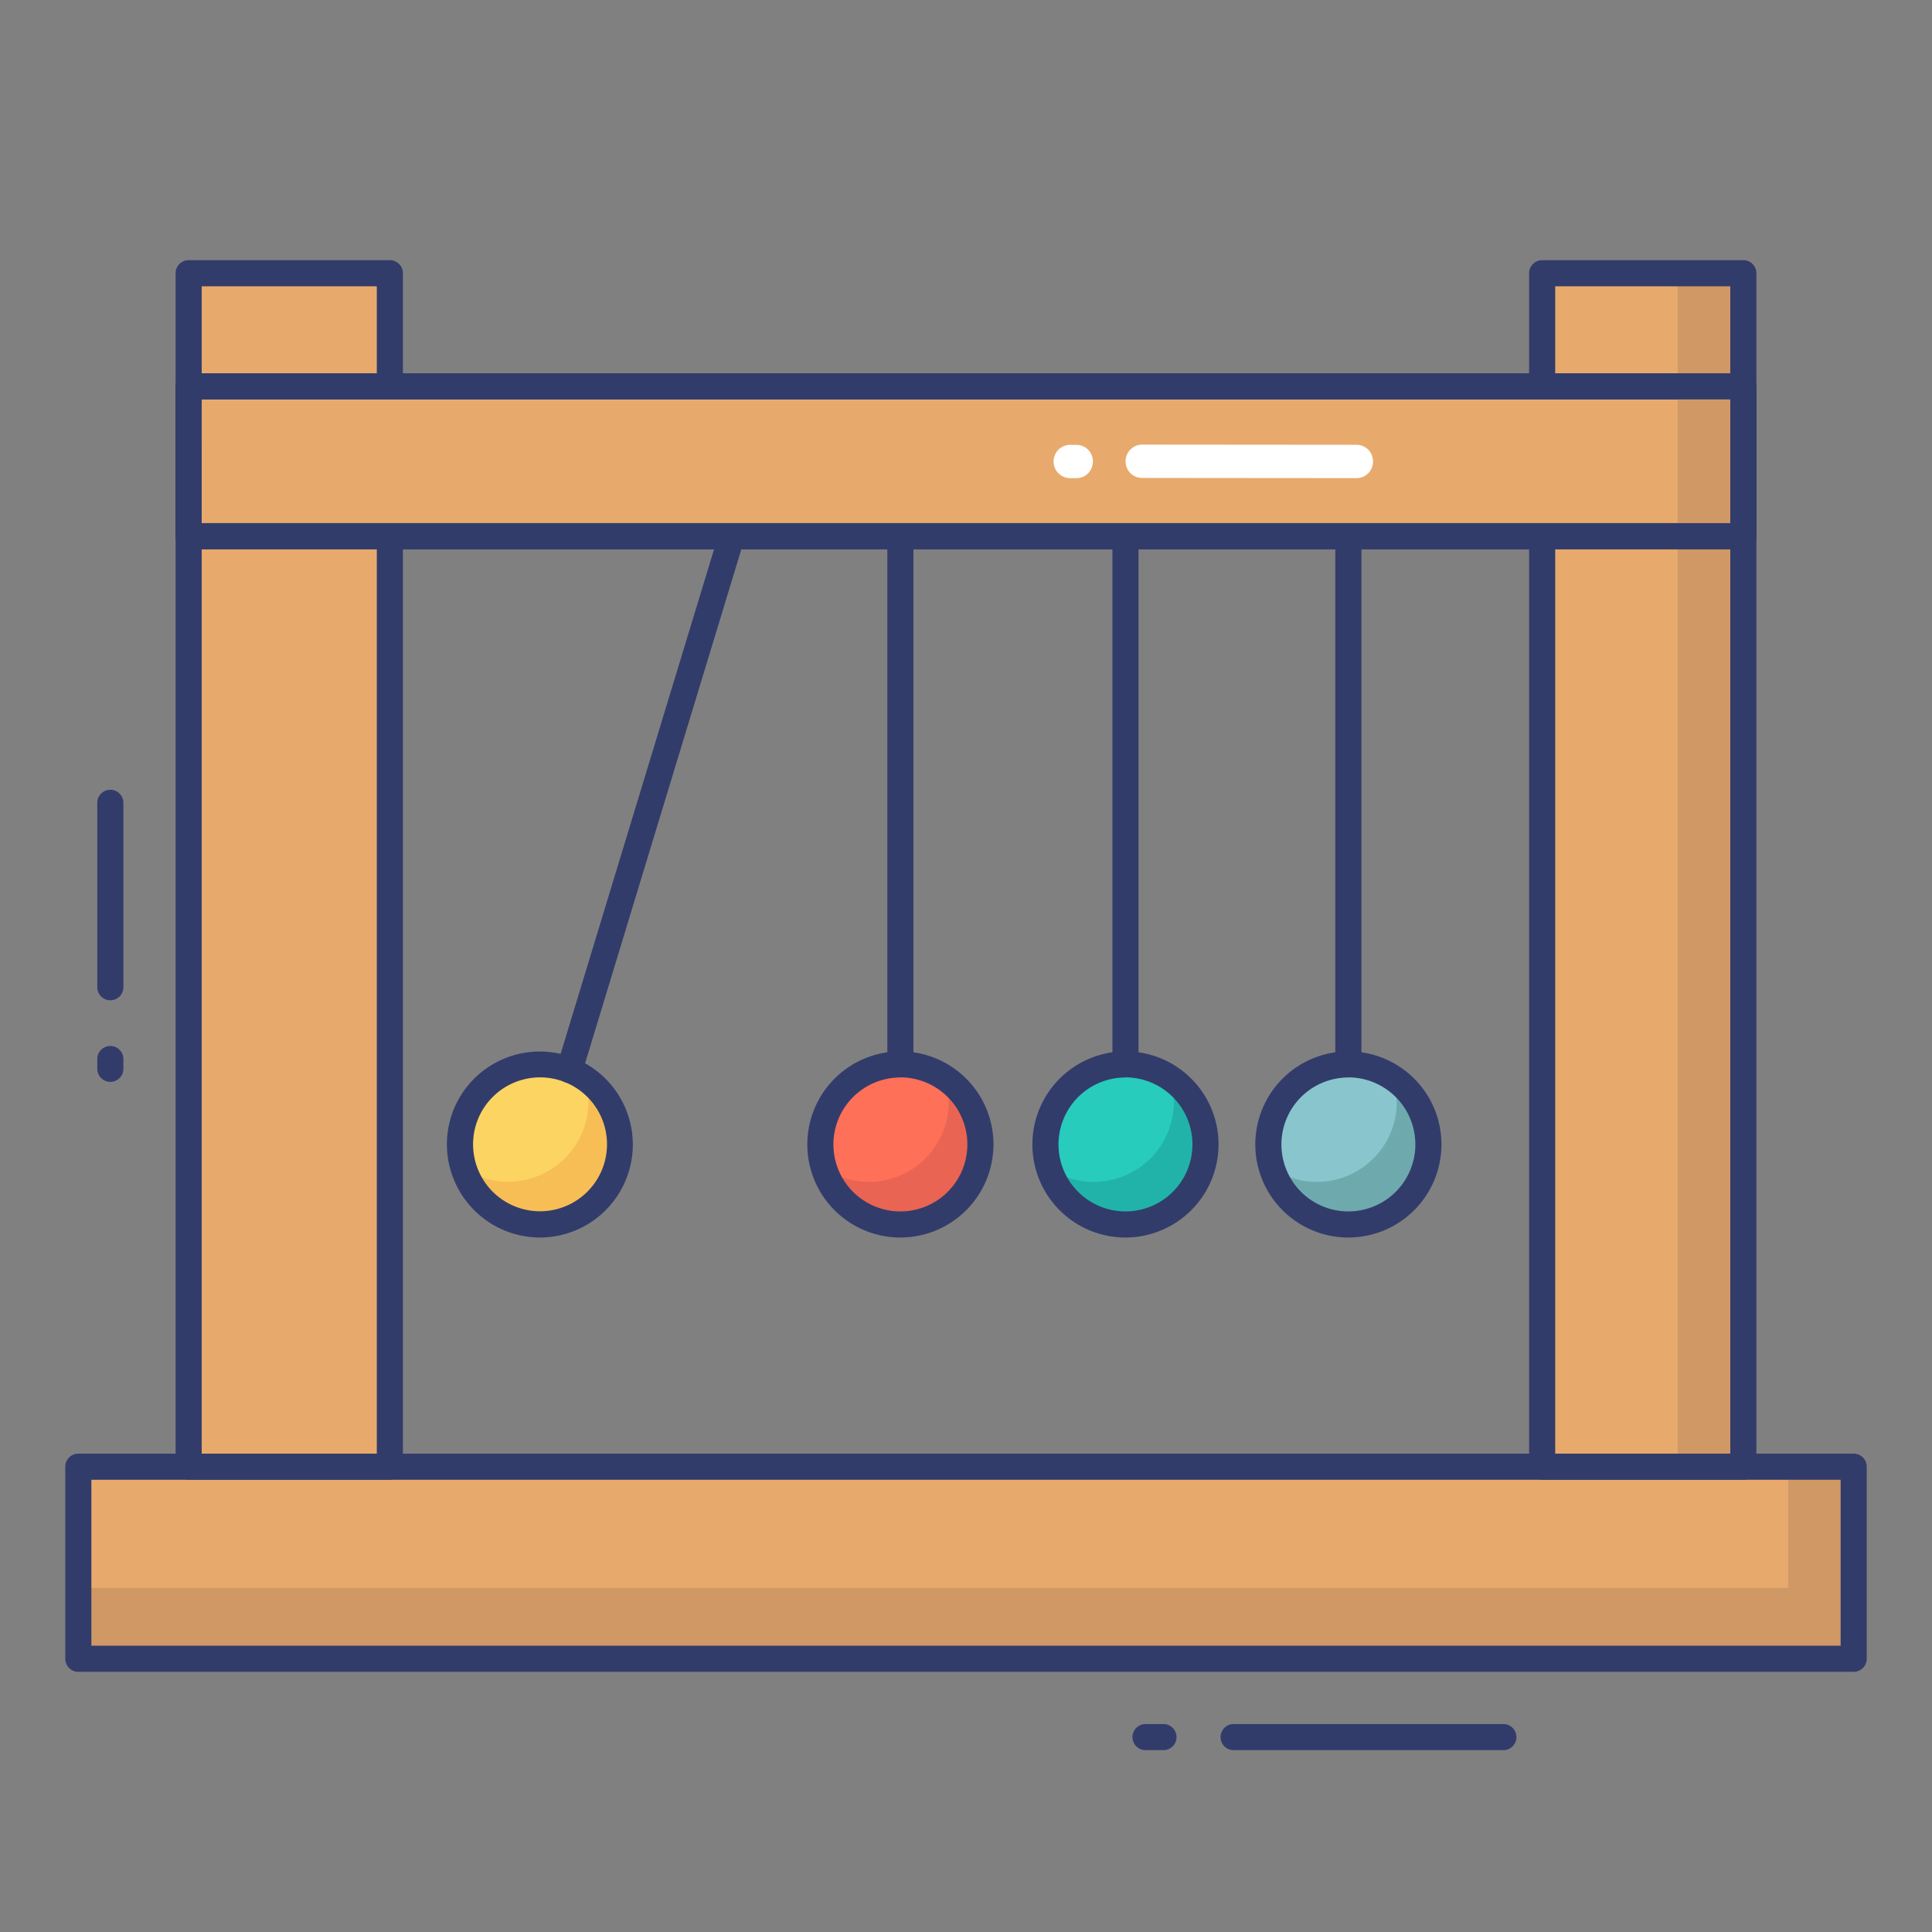 <svg id="color_line" height="512" viewBox="0 0 74 74" width="512" xmlns="http://www.w3.org/2000/svg" data-name="color line"><rect x="0" y="0" width="74" height="74" fill="#808080" stroke="none"/><path d="m3 56.178h68v7.356h-68z" fill="#e7aa6c"/><path d="m7.225 10.466h7.706v45.713h-7.706z" fill="#e7aa6c"/><path d="m14.932 56.678h-7.706a.5.5 0 0 1 -.5-.5v-45.713a.5.5 0 0 1 .5-.5h7.706a.5.5 0 0 1 .5.5v45.713a.5.5 0 0 1 -.5.5zm-7.206-1h6.706v-44.713h-6.706z" fill="#323c6b"/><path d="m59.068 10.466h7.706v45.713h-7.706z" fill="#e7aa6c"/><path d="m51.646 41.266a.5.5 0 0 1 -.5-.5v-20.229a.5.5 0 0 1 1 0v20.229a.5.5 0 0 1 -.5.5z" fill="#323c6b"/><circle cx="51.646" cy="43.831" fill="#89c5cd" r="3.065"/><path d="m43.108 41.266a.5.5 0 0 1 -.5-.5v-20.229a.5.5 0 1 1 1 0v20.229a.5.5 0 0 1 -.5.5z" fill="#323c6b"/><circle cx="43.108" cy="43.831" fill="#27ccbc" r="3.065"/><path d="m34.487 41.266a.5.5 0 0 1 -.5-.5v-20.229a.5.5 0 1 1 1 0v20.229a.5.5 0 0 1 -.5.5z" fill="#323c6b"/><circle cx="34.488" cy="43.831" fill="#fe7058" r="3.065"/><circle cx="20.681" cy="43.83" fill="#fcd462" r="3.065" transform="matrix(.368 -.93 .93 .368 -27.684 46.919)"/><path d="m54.71 43.83a3.059 3.059 0 0 1 -5.98.92 3.063 3.063 0 0 0 4.77-2.54 3.1 3.1 0 0 0 -.14-.92 3.067 3.067 0 0 1 1.35 2.54z" fill="#6eaaad"/><path d="m46.17 43.83a3.059 3.059 0 0 1 -5.98.92 3.063 3.063 0 0 0 4.77-2.54 3.106 3.106 0 0 0 -.14-.92 3.067 3.067 0 0 1 1.35 2.54z" fill="#21b3a9"/><path d="m37.55 43.83a3.059 3.059 0 0 1 -5.98.92 3.063 3.063 0 0 0 4.77-2.54 3.106 3.106 0 0 0 -.14-.92 3.067 3.067 0 0 1 1.35 2.54z" fill="#ea6453"/><path d="m23.53 44.96a3.069 3.069 0 0 1 -3.98 1.72 3.014 3.014 0 0 1 -1.79-1.95 2.194 2.194 0 0 0 .58.32 3.073 3.073 0 0 0 4.07-3.74 3.055 3.055 0 0 1 1.12 3.65z" fill="#f7be56"/><path d="m57.583 67.035h-10.333a.5.5 0 0 1 0-1h10.333a.5.5 0 0 1 0 1z" fill="#323c6b"/><path d="m44.563 67.035h-.687a.5.5 0 0 1 0-1h.688a.5.5 0 0 1 0 1z" fill="#323c6b"/><path d="m4.226 41.438a.5.5 0 0 1 -.5-.5v-.375a.5.5 0 0 1 1 0v.375a.5.5 0 0 1 -.5.5z" fill="#323c6b"/><path d="m4.226 38.313a.5.5 0 0 1 -.5-.5v-7.063a.5.5 0 0 1 1 0v7.063a.5.5 0 0 1 -.5.5z" fill="#323c6b"/><path d="m71 56.18v7.35h-68v-2.71h65.49v-4.64z" fill="#d09865"/><path d="m21.81 41.48a.5.5 0 0 1 -.479-.646l6.083-20.006a.5.5 0 1 1 .957.291l-6.082 20.006a.5.5 0 0 1 -.479.355z" fill="#323c6b"/><path d="m64.26 10.47h2.51v4.113h-2.51z" fill="#d09865"/><path d="m64.26 20.583h2.51v35.597h-2.51z" fill="#d09865"/><path d="m66.774 56.678h-7.706a.5.5 0 0 1 -.5-.5v-45.713a.5.5 0 0 1 .5-.5h7.706a.5.5 0 0 1 .5.5v45.713a.5.5 0 0 1 -.5.5zm-7.206-1h6.706v-44.713h-6.706z" fill="#323c6b"/><path d="m71 64.035h-68a.5.5 0 0 1 -.5-.5v-7.357a.5.5 0 0 1 .5-.5h68a.5.5 0 0 1 .5.5v7.356a.5.5 0 0 1 -.5.501zm-67.5-1h67v-6.357h-67z" fill="#323c6b"/><path d="m7.225 14.8h59.549v5.736h-59.549z" fill="#e7aa6c"/><path d="m7.225 14.8h59.549v5.736h-59.549z" fill="#e7aa6c"/><path d="m66.774 21.037h-59.548a.5.5 0 0 1 -.5-.5v-5.737a.5.5 0 0 1 .5-.5h59.548a.5.5 0 0 1 .5.5v5.736a.5.5 0 0 1 -.5.501zm-59.049-1h58.549v-4.737h-58.548z" fill="#323c6b"/><path d="m64.26 14.708h2.51v5.583h-2.51z" fill="#d09865"/><g fill="#323c6b"><path d="m66.774 21.037h-59.548a.5.5 0 0 1 -.5-.5v-5.737a.5.5 0 0 1 .5-.5h59.548a.5.5 0 0 1 .5.5v5.736a.5.5 0 0 1 -.5.501zm-59.049-1h58.549v-4.737h-58.548z"/><path d="m51.646 47.4a3.565 3.565 0 1 1 3.565-3.565 3.569 3.569 0 0 1 -3.565 3.565zm0-6.13a2.565 2.565 0 1 0 2.565 2.565 2.568 2.568 0 0 0 -2.565-2.569z"/><path d="m43.108 47.4a3.565 3.565 0 1 1 3.565-3.565 3.569 3.569 0 0 1 -3.565 3.565zm0-6.13a2.565 2.565 0 1 0 2.565 2.565 2.568 2.568 0 0 0 -2.565-2.569z"/><path d="m34.487 47.4a3.565 3.565 0 1 1 3.565-3.565 3.569 3.569 0 0 1 -3.565 3.565zm0-6.13a2.565 2.565 0 1 0 2.565 2.565 2.568 2.568 0 0 0 -2.565-2.569z"/><path d="m20.682 47.4a3.57 3.57 0 0 1 -3.315-4.88 3.562 3.562 0 1 1 3.315 4.88zm-2.382-4.515a2.565 2.565 0 1 0 3.33-1.44 2.569 2.569 0 0 0 -3.33 1.44z"/></g><path d="m41.859 17.689a.628.628 0 0 1 -.65.625h-.2a.638.638 0 1 1 .015-1.275h.21a.628.628 0 0 1 .625.65z" fill="#fff"/><path d="m52.588 17.688a.628.628 0 0 1 -.65.625l-8.2-.007a.63.63 0 0 1 -.625-.63v-.021a.634.634 0 0 1 .65-.625l8.2.007a.628.628 0 0 1 .625.651z" fill="#fff"/></svg>